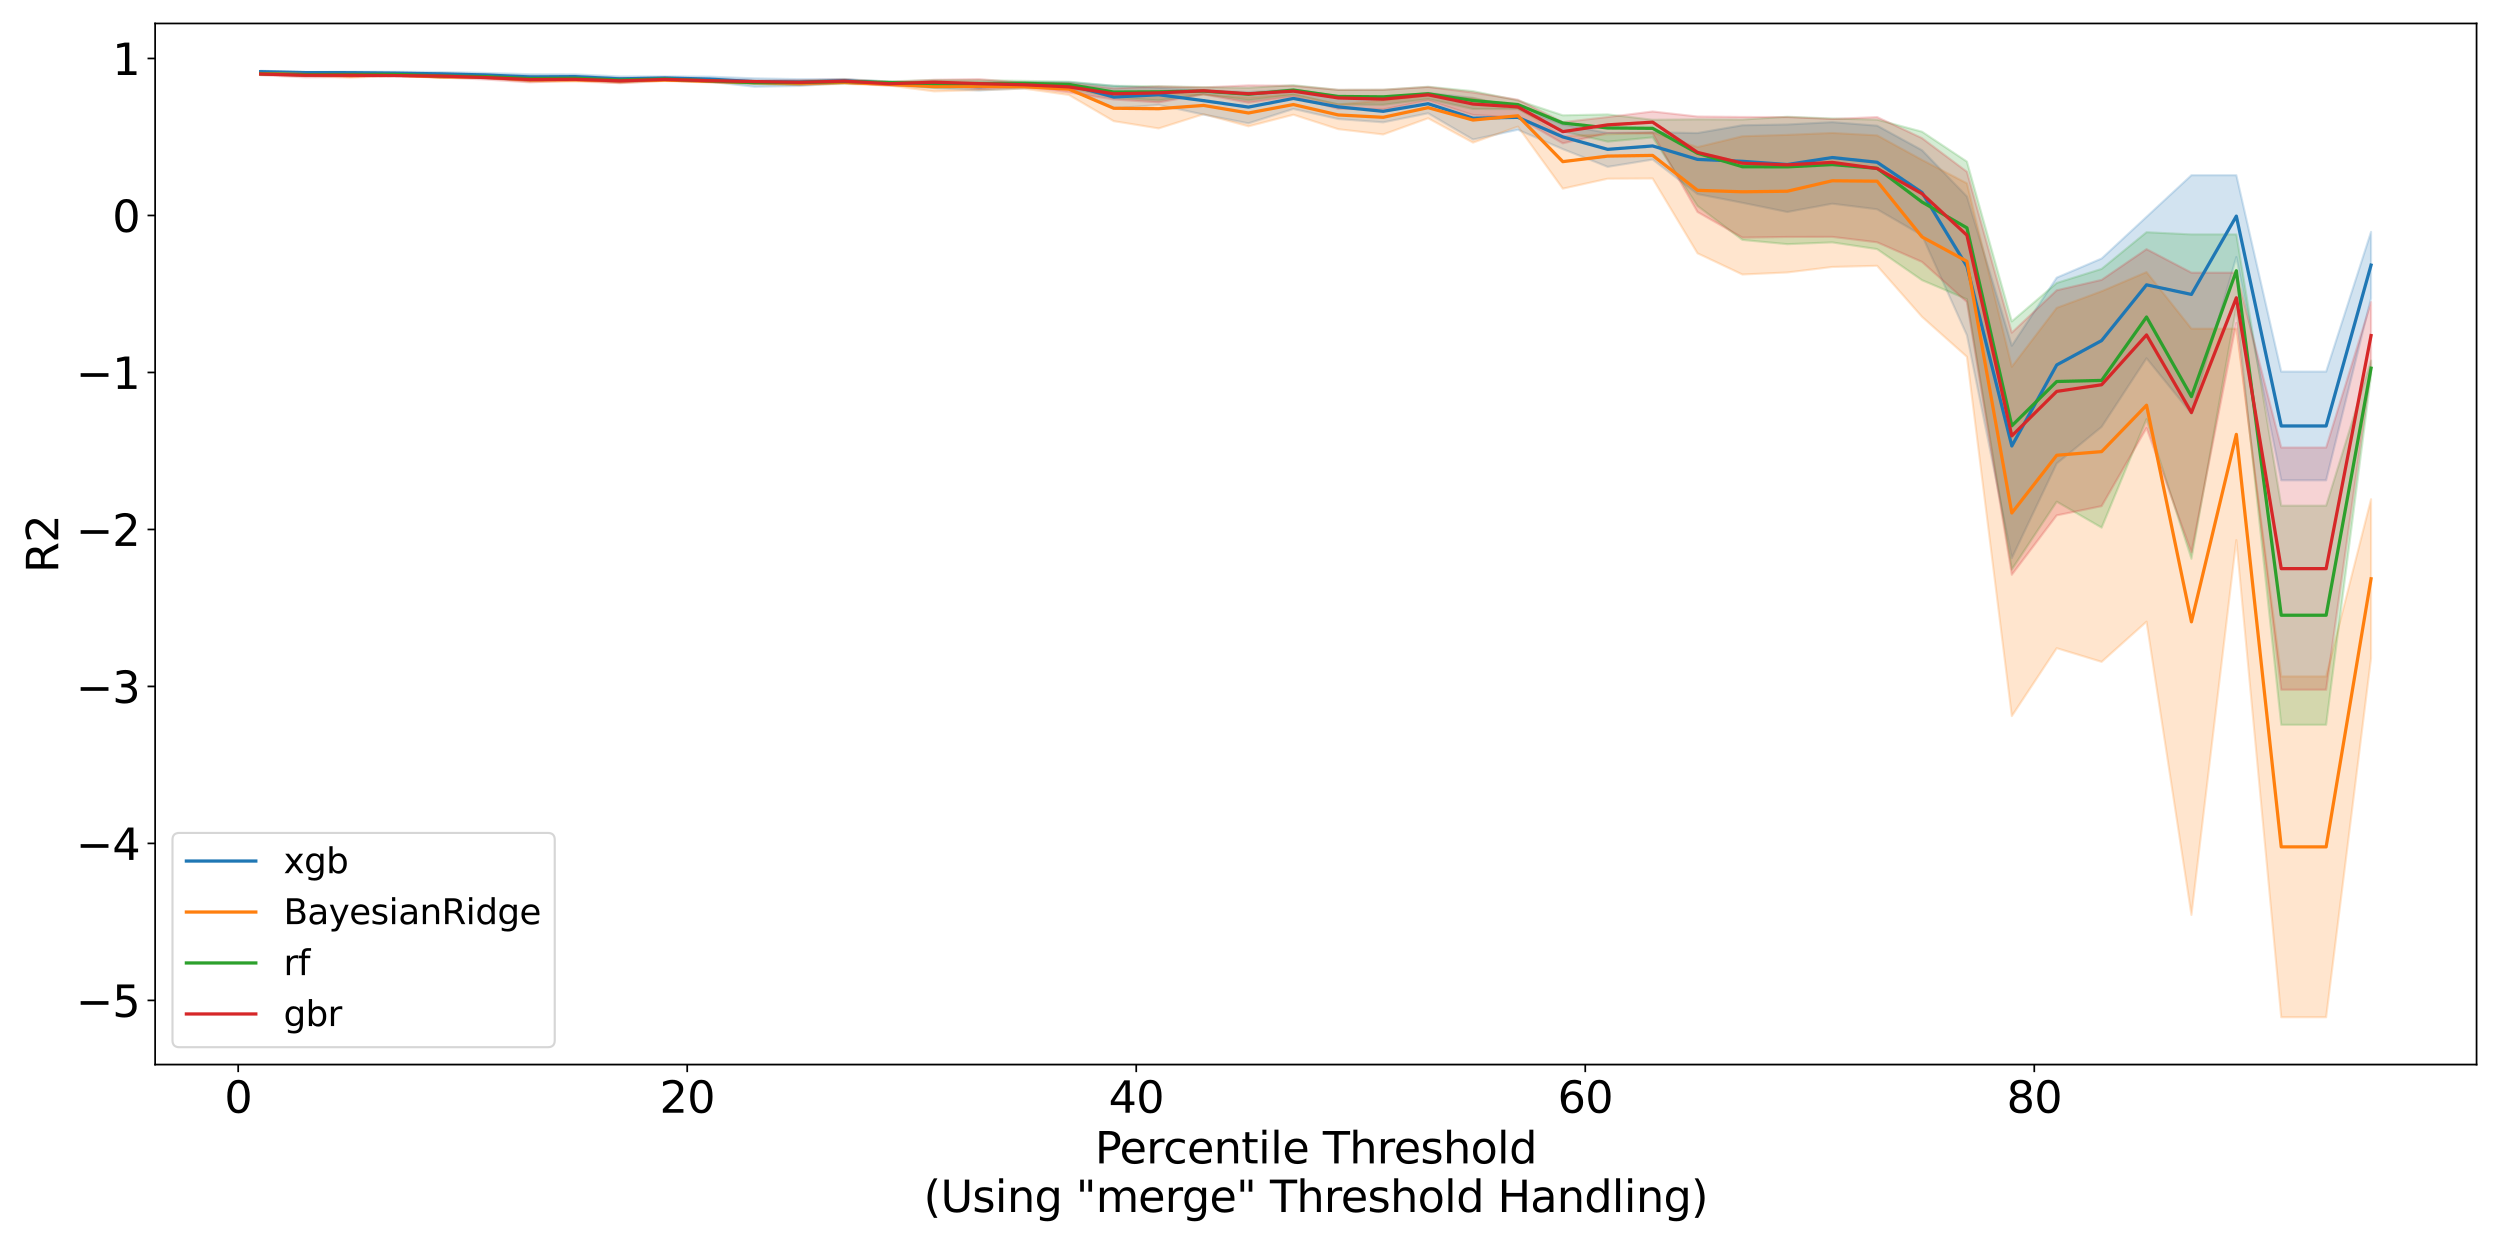 <?xml version="1.0" encoding="utf-8" standalone="no"?>
<!DOCTYPE svg PUBLIC "-//W3C//DTD SVG 1.1//EN"
  "http://www.w3.org/Graphics/SVG/1.1/DTD/svg11.dtd">
<svg xmlns:xlink="http://www.w3.org/1999/xlink" width="1152pt" height="576pt" viewBox="0 0 1152 576" xmlns="http://www.w3.org/2000/svg" version="1.1">
 <defs>
  <style type="text/css">*{stroke-linejoin: round; stroke-linecap: butt}</style>
 </defs>
 <g id="figure_1">
  <g id="patch_1">
   <path d="M 0 576 
L 1152 576 
L 1152 0 
L 0 0 
z
" style="fill: #ffffff"/>
  </g>
  <g id="axes_1">
   <g id="patch_2">
    <path d="M 71.48 490.552 
L 1141.2 490.552 
L 1141.2 10.8 
L 71.48 10.8 
z
" style="fill: #ffffff"/>
   </g>
   <g id="PolyCollection_1">
    <defs>
     <path id="mfa6b61728a" d="M 120.104 -543.393 
L 120.104 -542.45 
L 140.795 -542.27 
L 161.485 -541.97 
L 182.176 -541.655 
L 202.867 -541.076 
L 223.558 -540.317 
L 244.249 -538.749 
L 264.94 -539.537 
L 285.631 -538.584 
L 306.322 -539.397 
L 327.013 -538.326 
L 347.704 -536.034 
L 368.395 -536.398 
L 389.085 -537.693 
L 409.776 -536.894 
L 430.467 -535.425 
L 451.158 -534.3 
L 471.849 -535.259 
L 492.54 -535.749 
L 513.231 -526.106 
L 533.922 -527.637 
L 554.613 -523.2 
L 575.304 -519.186 
L 595.995 -525.797 
L 616.685 -521.142 
L 637.376 -519.619 
L 658.067 -523.803 
L 678.758 -511.705 
L 699.449 -516.213 
L 720.14 -507.3 
L 740.831 -499.113 
L 761.522 -502.478 
L 782.213 -486.57 
L 802.904 -482.556 
L 823.595 -478.323 
L 844.285 -482.146 
L 864.976 -479.558 
L 885.667 -467.563 
L 906.358 -421.503 
L 927.049 -318.805 
L 947.74 -362.424 
L 968.431 -379.309 
L 989.122 -410.913 
L 1009.813 -385.396 
L 1030.504 -457.562 
L 1051.195 -354.686 
L 1071.885 -354.686 
L 1092.576 -438.535 
L 1092.576 -469.152 
L 1092.576 -469.152 
L 1071.885 -404.761 
L 1051.195 -404.761 
L 1030.504 -495.256 
L 1009.813 -495.256 
L 989.122 -476.067 
L 968.431 -456.868 
L 947.74 -448.068 
L 927.049 -416.703 
L 906.358 -485.464 
L 885.667 -506.766 
L 864.976 -518.085 
L 844.285 -519.709 
L 823.595 -518.63 
L 802.904 -518.277 
L 782.213 -514.685 
L 761.522 -515.038 
L 740.831 -514.699 
L 720.14 -518.633 
L 699.449 -526.385 
L 678.758 -530.919 
L 658.067 -533.152 
L 637.376 -530.654 
L 616.685 -531.632 
L 595.995 -534.765 
L 575.304 -533.566 
L 554.613 -534.462 
L 533.922 -535.524 
L 513.231 -536.451 
L 492.54 -538.164 
L 471.849 -538.178 
L 451.158 -537.893 
L 430.467 -537.724 
L 409.776 -538.419 
L 389.085 -539.58 
L 368.395 -539.514 
L 347.704 -539.896 
L 327.013 -540.662 
L 306.322 -540.807 
L 285.631 -540.761 
L 264.94 -541.741 
L 244.249 -541.799 
L 223.558 -542.391 
L 202.867 -542.806 
L 182.176 -542.913 
L 161.485 -542.949 
L 140.795 -542.83 
L 120.104 -543.393 
z
" style="stroke: #1f77b4; stroke-opacity: 0.2"/>
    </defs>
    <g clip-path="url(#p211c2d6d43)">
     <use xlink:href="#mfa6b61728a" x="0" y="576" style="fill: #1f77b4; fill-opacity: 0.2; stroke: #1f77b4; stroke-opacity: 0.2"/>
    </g>
   </g>
   <g id="PolyCollection_2">
    <defs>
     <path id="m840685f98b" d="M 120.104 -542.521 
L 120.104 -541.684 
L 140.795 -541.066 
L 161.485 -540.197 
L 182.176 -541.013 
L 202.867 -540.193 
L 223.558 -540.076 
L 244.249 -538.297 
L 264.94 -538.441 
L 285.631 -537.774 
L 306.322 -538.652 
L 327.013 -538.002 
L 347.704 -537.364 
L 368.395 -536.797 
L 389.085 -537.353 
L 409.776 -536.572 
L 430.467 -533.885 
L 451.158 -534.48 
L 471.849 -535.163 
L 492.54 -532.242 
L 513.231 -520.16 
L 533.922 -516.82 
L 554.613 -523.369 
L 575.304 -517.79 
L 595.995 -523.129 
L 616.685 -516.475 
L 637.376 -514.033 
L 658.067 -521.494 
L 678.758 -510.275 
L 699.449 -517.657 
L 720.14 -489.069 
L 740.831 -493.65 
L 761.522 -493.747 
L 782.213 -459.276 
L 802.904 -449.508 
L 823.595 -450.45 
L 844.285 -452.983 
L 864.976 -453.517 
L 885.667 -429.998 
L 906.358 -411.586 
L 927.049 -246.034 
L 947.74 -277.313 
L 968.431 -271.018 
L 989.122 -289.531 
L 1009.813 -154.398 
L 1030.504 -327.11 
L 1051.195 -107.255 
L 1071.885 -107.255 
L 1092.576 -272.655 
L 1092.576 -345.951 
L 1092.576 -345.951 
L 1071.885 -264.277 
L 1051.195 -264.277 
L 1030.504 -424.543 
L 1009.813 -424.543 
L 989.122 -450.597 
L 968.431 -441.784 
L 947.74 -434.116 
L 927.049 -406.988 
L 906.358 -491.513 
L 885.667 -502.299 
L 864.976 -513.611 
L 844.285 -514.719 
L 823.595 -513.84 
L 802.904 -513.201 
L 782.213 -508.199 
L 761.522 -514.964 
L 740.831 -514.106 
L 720.14 -513.29 
L 699.449 -526.275 
L 678.758 -530.747 
L 658.067 -531.939 
L 637.376 -529.723 
L 616.685 -527.853 
L 595.995 -532.639 
L 575.304 -531.063 
L 554.613 -532.491 
L 533.922 -533.43 
L 513.231 -533.073 
L 492.54 -536.781 
L 471.849 -537.008 
L 451.158 -537.883 
L 430.467 -538.13 
L 409.776 -537.696 
L 389.085 -538.666 
L 368.395 -538.42 
L 347.704 -538.412 
L 327.013 -539.087 
L 306.322 -539.697 
L 285.631 -539.811 
L 264.94 -540.024 
L 244.249 -540.003 
L 223.558 -540.951 
L 202.867 -540.995 
L 182.176 -541.824 
L 161.485 -541.75 
L 140.795 -542.138 
L 120.104 -542.521 
z
" style="stroke: #ff7f0e; stroke-opacity: 0.2"/>
    </defs>
    <g clip-path="url(#p211c2d6d43)">
     <use xlink:href="#m840685f98b" x="0" y="576" style="fill: #ff7f0e; fill-opacity: 0.2; stroke: #ff7f0e; stroke-opacity: 0.2"/>
    </g>
   </g>
   <g id="PolyCollection_3">
    <defs>
     <path id="mb1212e0edc" d="M 120.104 -542.352 
L 120.104 -541.698 
L 140.795 -541.033 
L 161.485 -541.101 
L 182.176 -541.449 
L 202.867 -540.341 
L 223.558 -540.026 
L 244.249 -538.972 
L 264.94 -539.476 
L 285.631 -538.061 
L 306.322 -539.134 
L 327.013 -538.243 
L 347.704 -537.31 
L 368.395 -537.02 
L 389.085 -537.568 
L 409.776 -537.493 
L 430.467 -535.6 
L 451.158 -535.921 
L 471.849 -536.358 
L 492.54 -535.573 
L 513.231 -531.031 
L 533.922 -529.727 
L 554.613 -532.617 
L 575.304 -529.785 
L 595.995 -532.317 
L 616.685 -527.869 
L 637.376 -527.717 
L 658.067 -530.37 
L 678.758 -525.786 
L 699.449 -525.712 
L 720.14 -515.453 
L 740.831 -510.73 
L 761.522 -512.7 
L 782.213 -481.106 
L 802.904 -465.447 
L 823.595 -463.487 
L 844.285 -464.309 
L 864.976 -461.201 
L 885.667 -446.897 
L 906.358 -438.097 
L 927.049 -313.58 
L 947.74 -344.835 
L 968.431 -332.862 
L 989.122 -382.853 
L 1009.813 -318.531 
L 1030.504 -434.463 
L 1051.195 -242.017 
L 1071.885 -242.017 
L 1092.576 -402.836 
L 1092.576 -409.86 
L 1092.576 -409.86 
L 1071.885 -342.993 
L 1051.195 -342.993 
L 1030.504 -467.983 
L 1009.813 -467.983 
L 989.122 -468.993 
L 968.431 -452.102 
L 947.74 -445.605 
L 927.049 -427.9 
L 906.358 -501.534 
L 885.667 -515.308 
L 864.976 -520.859 
L 844.285 -521.388 
L 823.595 -522.196 
L 802.904 -520.917 
L 782.213 -520.999 
L 761.522 -520.81 
L 740.831 -523.283 
L 720.14 -522.862 
L 699.449 -529.728 
L 678.758 -534.019 
L 658.067 -536.036 
L 637.376 -534.655 
L 616.685 -534.581 
L 595.995 -536.75 
L 575.304 -535.554 
L 554.613 -535.835 
L 533.922 -536.259 
L 513.231 -536.463 
L 492.54 -538.358 
L 471.849 -538.729 
L 451.158 -539.031 
L 430.467 -539.129 
L 409.776 -538.474 
L 389.085 -539.311 
L 368.395 -538.734 
L 347.704 -538.735 
L 327.013 -539.372 
L 306.322 -540.005 
L 285.631 -539.999 
L 264.94 -540.364 
L 244.249 -540.626 
L 223.558 -541.251 
L 202.867 -541.743 
L 182.176 -541.98 
L 161.485 -542.082 
L 140.795 -542.205 
L 120.104 -542.352 
z
" style="stroke: #2ca02c; stroke-opacity: 0.2"/>
    </defs>
    <g clip-path="url(#p211c2d6d43)">
     <use xlink:href="#mb1212e0edc" x="0" y="576" style="fill: #2ca02c; fill-opacity: 0.2; stroke: #2ca02c; stroke-opacity: 0.2"/>
    </g>
   </g>
   <g id="PolyCollection_4">
    <defs>
     <path id="m29fc75f983" d="M 120.104 -542.409 
L 120.104 -541.349 
L 140.795 -540.367 
L 161.485 -540.548 
L 182.176 -541.015 
L 202.867 -540.298 
L 223.558 -539.378 
L 244.249 -538.05 
L 264.94 -538.891 
L 285.631 -537.664 
L 306.322 -538.85 
L 327.013 -538.168 
L 347.704 -537.929 
L 368.395 -536.971 
L 389.085 -537.868 
L 409.776 -536.54 
L 430.467 -536.95 
L 451.158 -535.109 
L 471.849 -536.109 
L 492.54 -533.445 
L 513.231 -530.157 
L 533.922 -528.814 
L 554.613 -532.493 
L 575.304 -528.673 
L 595.995 -531.522 
L 616.685 -525.836 
L 637.376 -525.589 
L 658.067 -529.683 
L 678.758 -523.011 
L 699.449 -521.862 
L 720.14 -509.954 
L 740.831 -514.682 
L 761.522 -514.484 
L 782.213 -478.31 
L 802.904 -466.513 
L 823.595 -466.809 
L 844.285 -466.854 
L 864.976 -464.34 
L 885.667 -455.317 
L 906.358 -436.799 
L 927.049 -311.153 
L 947.74 -338.525 
L 968.431 -342.777 
L 989.122 -378.744 
L 1009.813 -321.477 
L 1030.504 -427.19 
L 1051.195 -258.179 
L 1071.885 -258.179 
L 1092.576 -405.978 
L 1092.576 -436.766 
L 1092.576 -436.766 
L 1071.885 -369.779 
L 1051.195 -369.779 
L 1030.504 -450.347 
L 1009.813 -450.347 
L 989.122 -461.18 
L 968.431 -447.034 
L 947.74 -442.238 
L 927.049 -422.726 
L 906.358 -496.846 
L 885.667 -512.333 
L 864.976 -522.055 
L 844.285 -521.161 
L 823.595 -522.043 
L 802.904 -522.107 
L 782.213 -522.302 
L 761.522 -524.628 
L 740.831 -522.056 
L 720.14 -519.718 
L 699.449 -530.058 
L 678.758 -533.339 
L 658.067 -535.922 
L 637.376 -534.636 
L 616.685 -534.589 
L 595.995 -536.464 
L 575.304 -536.661 
L 554.613 -535.719 
L 533.922 -536.145 
L 513.231 -535.301 
L 492.54 -537.657 
L 471.849 -537.803 
L 451.158 -539.57 
L 430.467 -539.226 
L 409.776 -538.204 
L 389.085 -539.475 
L 368.395 -538.996 
L 347.704 -538.825 
L 327.013 -539.441 
L 306.322 -539.967 
L 285.631 -539.9 
L 264.94 -539.973 
L 244.249 -540.666 
L 223.558 -541.216 
L 202.867 -541.577 
L 182.176 -541.322 
L 161.485 -542.013 
L 140.795 -542.062 
L 120.104 -542.409 
z
" style="stroke: #d62728; stroke-opacity: 0.2"/>
    </defs>
    <g clip-path="url(#p211c2d6d43)">
     <use xlink:href="#m29fc75f983" x="0" y="576" style="fill: #d62728; fill-opacity: 0.2; stroke: #d62728; stroke-opacity: 0.2"/>
    </g>
   </g>
   <g id="matplotlib.axis_1">
    <g id="xtick_1">
     <g id="line2d_1">
      <defs>
       <path id="me787bfdab4" d="M 0 0 
L 0 3.5 
" style="stroke: #000000; stroke-width: 0.8"/>
      </defs>
      <g>
       <use xlink:href="#me787bfdab4" x="109.758" y="490.552" style="stroke: #000000; stroke-width: 0.8"/>
      </g>
     </g>
     <g id="text_1">
      <!-- 0 -->
      <g transform="translate(103.396 512.749) scale(0.2 -0.2)">
       <defs>
        <path id="DejaVuSans-30" d="M 2034 4250 
Q 1547 4250 1301 3770 
Q 1056 3291 1056 2328 
Q 1056 1369 1301 889 
Q 1547 409 2034 409 
Q 2525 409 2770 889 
Q 3016 1369 3016 2328 
Q 3016 3291 2770 3770 
Q 2525 4250 2034 4250 
z
M 2034 4750 
Q 2819 4750 3233 4129 
Q 3647 3509 3647 2328 
Q 3647 1150 3233 529 
Q 2819 -91 2034 -91 
Q 1250 -91 836 529 
Q 422 1150 422 2328 
Q 422 3509 836 4129 
Q 1250 4750 2034 4750 
z
" transform="scale(0.016)"/>
       </defs>
       <use xlink:href="#DejaVuSans-30"/>
      </g>
     </g>
    </g>
    <g id="xtick_2">
     <g id="line2d_2">
      <g>
       <use xlink:href="#me787bfdab4" x="316.667" y="490.552" style="stroke: #000000; stroke-width: 0.8"/>
      </g>
     </g>
     <g id="text_2">
      <!-- 20 -->
      <g transform="translate(303.942 512.749) scale(0.2 -0.2)">
       <defs>
        <path id="DejaVuSans-32" d="M 1228 531 
L 3431 531 
L 3431 0 
L 469 0 
L 469 531 
Q 828 903 1448 1529 
Q 2069 2156 2228 2338 
Q 2531 2678 2651 2914 
Q 2772 3150 2772 3378 
Q 2772 3750 2511 3984 
Q 2250 4219 1831 4219 
Q 1534 4219 1204 4116 
Q 875 4013 500 3803 
L 500 4441 
Q 881 4594 1212 4672 
Q 1544 4750 1819 4750 
Q 2544 4750 2975 4387 
Q 3406 4025 3406 3419 
Q 3406 3131 3298 2873 
Q 3191 2616 2906 2266 
Q 2828 2175 2409 1742 
Q 1991 1309 1228 531 
z
" transform="scale(0.016)"/>
       </defs>
       <use xlink:href="#DejaVuSans-32"/>
       <use xlink:href="#DejaVuSans-30" x="63.623"/>
      </g>
     </g>
    </g>
    <g id="xtick_3">
     <g id="line2d_3">
      <g>
       <use xlink:href="#me787bfdab4" x="523.576" y="490.552" style="stroke: #000000; stroke-width: 0.8"/>
      </g>
     </g>
     <g id="text_3">
      <!-- 40 -->
      <g transform="translate(510.851 512.749) scale(0.2 -0.2)">
       <defs>
        <path id="DejaVuSans-34" d="M 2419 4116 
L 825 1625 
L 2419 1625 
L 2419 4116 
z
M 2253 4666 
L 3047 4666 
L 3047 1625 
L 3713 1625 
L 3713 1100 
L 3047 1100 
L 3047 0 
L 2419 0 
L 2419 1100 
L 313 1100 
L 313 1709 
L 2253 4666 
z
" transform="scale(0.016)"/>
       </defs>
       <use xlink:href="#DejaVuSans-34"/>
       <use xlink:href="#DejaVuSans-30" x="63.623"/>
      </g>
     </g>
    </g>
    <g id="xtick_4">
     <g id="line2d_4">
      <g>
       <use xlink:href="#me787bfdab4" x="730.485" y="490.552" style="stroke: #000000; stroke-width: 0.8"/>
      </g>
     </g>
     <g id="text_4">
      <!-- 60 -->
      <g transform="translate(717.76 512.749) scale(0.2 -0.2)">
       <defs>
        <path id="DejaVuSans-36" d="M 2113 2584 
Q 1688 2584 1439 2293 
Q 1191 2003 1191 1497 
Q 1191 994 1439 701 
Q 1688 409 2113 409 
Q 2538 409 2786 701 
Q 3034 994 3034 1497 
Q 3034 2003 2786 2293 
Q 2538 2584 2113 2584 
z
M 3366 4563 
L 3366 3988 
Q 3128 4100 2886 4159 
Q 2644 4219 2406 4219 
Q 1781 4219 1451 3797 
Q 1122 3375 1075 2522 
Q 1259 2794 1537 2939 
Q 1816 3084 2150 3084 
Q 2853 3084 3261 2657 
Q 3669 2231 3669 1497 
Q 3669 778 3244 343 
Q 2819 -91 2113 -91 
Q 1303 -91 875 529 
Q 447 1150 447 2328 
Q 447 3434 972 4092 
Q 1497 4750 2381 4750 
Q 2619 4750 2861 4703 
Q 3103 4656 3366 4563 
z
" transform="scale(0.016)"/>
       </defs>
       <use xlink:href="#DejaVuSans-36"/>
       <use xlink:href="#DejaVuSans-30" x="63.623"/>
      </g>
     </g>
    </g>
    <g id="xtick_5">
     <g id="line2d_5">
      <g>
       <use xlink:href="#me787bfdab4" x="937.395" y="490.552" style="stroke: #000000; stroke-width: 0.8"/>
      </g>
     </g>
     <g id="text_5">
      <!-- 80 -->
      <g transform="translate(924.67 512.749) scale(0.2 -0.2)">
       <defs>
        <path id="DejaVuSans-38" d="M 2034 2216 
Q 1584 2216 1326 1975 
Q 1069 1734 1069 1313 
Q 1069 891 1326 650 
Q 1584 409 2034 409 
Q 2484 409 2743 651 
Q 3003 894 3003 1313 
Q 3003 1734 2745 1975 
Q 2488 2216 2034 2216 
z
M 1403 2484 
Q 997 2584 770 2862 
Q 544 3141 544 3541 
Q 544 4100 942 4425 
Q 1341 4750 2034 4750 
Q 2731 4750 3128 4425 
Q 3525 4100 3525 3541 
Q 3525 3141 3298 2862 
Q 3072 2584 2669 2484 
Q 3125 2378 3379 2068 
Q 3634 1759 3634 1313 
Q 3634 634 3220 271 
Q 2806 -91 2034 -91 
Q 1263 -91 848 271 
Q 434 634 434 1313 
Q 434 1759 690 2068 
Q 947 2378 1403 2484 
z
M 1172 3481 
Q 1172 3119 1398 2916 
Q 1625 2713 2034 2713 
Q 2441 2713 2670 2916 
Q 2900 3119 2900 3481 
Q 2900 3844 2670 4047 
Q 2441 4250 2034 4250 
Q 1625 4250 1398 4047 
Q 1172 3844 1172 3481 
z
" transform="scale(0.016)"/>
       </defs>
       <use xlink:href="#DejaVuSans-38"/>
       <use xlink:href="#DejaVuSans-30" x="63.623"/>
      </g>
     </g>
    </g>
    <g id="text_6">
     <!-- Percentile Threshold -->
     <g transform="translate(504.56 536.105) scale(0.2 -0.2)">
      <defs>
       <path id="DejaVuSans-50" d="M 1259 4147 
L 1259 2394 
L 2053 2394 
Q 2494 2394 2734 2622 
Q 2975 2850 2975 3272 
Q 2975 3691 2734 3919 
Q 2494 4147 2053 4147 
L 1259 4147 
z
M 628 4666 
L 2053 4666 
Q 2838 4666 3239 4311 
Q 3641 3956 3641 3272 
Q 3641 2581 3239 2228 
Q 2838 1875 2053 1875 
L 1259 1875 
L 1259 0 
L 628 0 
L 628 4666 
z
" transform="scale(0.016)"/>
       <path id="DejaVuSans-65" d="M 3597 1894 
L 3597 1613 
L 953 1613 
Q 991 1019 1311 708 
Q 1631 397 2203 397 
Q 2534 397 2845 478 
Q 3156 559 3463 722 
L 3463 178 
Q 3153 47 2828 -22 
Q 2503 -91 2169 -91 
Q 1331 -91 842 396 
Q 353 884 353 1716 
Q 353 2575 817 3079 
Q 1281 3584 2069 3584 
Q 2775 3584 3186 3129 
Q 3597 2675 3597 1894 
z
M 3022 2063 
Q 3016 2534 2758 2815 
Q 2500 3097 2075 3097 
Q 1594 3097 1305 2825 
Q 1016 2553 972 2059 
L 3022 2063 
z
" transform="scale(0.016)"/>
       <path id="DejaVuSans-72" d="M 2631 2963 
Q 2534 3019 2420 3045 
Q 2306 3072 2169 3072 
Q 1681 3072 1420 2755 
Q 1159 2438 1159 1844 
L 1159 0 
L 581 0 
L 581 3500 
L 1159 3500 
L 1159 2956 
Q 1341 3275 1631 3429 
Q 1922 3584 2338 3584 
Q 2397 3584 2469 3576 
Q 2541 3569 2628 3553 
L 2631 2963 
z
" transform="scale(0.016)"/>
       <path id="DejaVuSans-63" d="M 3122 3366 
L 3122 2828 
Q 2878 2963 2633 3030 
Q 2388 3097 2138 3097 
Q 1578 3097 1268 2742 
Q 959 2388 959 1747 
Q 959 1106 1268 751 
Q 1578 397 2138 397 
Q 2388 397 2633 464 
Q 2878 531 3122 666 
L 3122 134 
Q 2881 22 2623 -34 
Q 2366 -91 2075 -91 
Q 1284 -91 818 406 
Q 353 903 353 1747 
Q 353 2603 823 3093 
Q 1294 3584 2113 3584 
Q 2378 3584 2631 3529 
Q 2884 3475 3122 3366 
z
" transform="scale(0.016)"/>
       <path id="DejaVuSans-6e" d="M 3513 2113 
L 3513 0 
L 2938 0 
L 2938 2094 
Q 2938 2591 2744 2837 
Q 2550 3084 2163 3084 
Q 1697 3084 1428 2787 
Q 1159 2491 1159 1978 
L 1159 0 
L 581 0 
L 581 3500 
L 1159 3500 
L 1159 2956 
Q 1366 3272 1645 3428 
Q 1925 3584 2291 3584 
Q 2894 3584 3203 3211 
Q 3513 2838 3513 2113 
z
" transform="scale(0.016)"/>
       <path id="DejaVuSans-74" d="M 1172 4494 
L 1172 3500 
L 2356 3500 
L 2356 3053 
L 1172 3053 
L 1172 1153 
Q 1172 725 1289 603 
Q 1406 481 1766 481 
L 2356 481 
L 2356 0 
L 1766 0 
Q 1100 0 847 248 
Q 594 497 594 1153 
L 594 3053 
L 172 3053 
L 172 3500 
L 594 3500 
L 594 4494 
L 1172 4494 
z
" transform="scale(0.016)"/>
       <path id="DejaVuSans-69" d="M 603 3500 
L 1178 3500 
L 1178 0 
L 603 0 
L 603 3500 
z
M 603 4863 
L 1178 4863 
L 1178 4134 
L 603 4134 
L 603 4863 
z
" transform="scale(0.016)"/>
       <path id="DejaVuSans-6c" d="M 603 4863 
L 1178 4863 
L 1178 0 
L 603 0 
L 603 4863 
z
" transform="scale(0.016)"/>
       <path id="DejaVuSans-20" transform="scale(0.016)"/>
       <path id="DejaVuSans-54" d="M -19 4666 
L 3928 4666 
L 3928 4134 
L 2272 4134 
L 2272 0 
L 1638 0 
L 1638 4134 
L -19 4134 
L -19 4666 
z
" transform="scale(0.016)"/>
       <path id="DejaVuSans-68" d="M 3513 2113 
L 3513 0 
L 2938 0 
L 2938 2094 
Q 2938 2591 2744 2837 
Q 2550 3084 2163 3084 
Q 1697 3084 1428 2787 
Q 1159 2491 1159 1978 
L 1159 0 
L 581 0 
L 581 4863 
L 1159 4863 
L 1159 2956 
Q 1366 3272 1645 3428 
Q 1925 3584 2291 3584 
Q 2894 3584 3203 3211 
Q 3513 2838 3513 2113 
z
" transform="scale(0.016)"/>
       <path id="DejaVuSans-73" d="M 2834 3397 
L 2834 2853 
Q 2591 2978 2328 3040 
Q 2066 3103 1784 3103 
Q 1356 3103 1142 2972 
Q 928 2841 928 2578 
Q 928 2378 1081 2264 
Q 1234 2150 1697 2047 
L 1894 2003 
Q 2506 1872 2764 1633 
Q 3022 1394 3022 966 
Q 3022 478 2636 193 
Q 2250 -91 1575 -91 
Q 1294 -91 989 -36 
Q 684 19 347 128 
L 347 722 
Q 666 556 975 473 
Q 1284 391 1588 391 
Q 1994 391 2212 530 
Q 2431 669 2431 922 
Q 2431 1156 2273 1281 
Q 2116 1406 1581 1522 
L 1381 1569 
Q 847 1681 609 1914 
Q 372 2147 372 2553 
Q 372 3047 722 3315 
Q 1072 3584 1716 3584 
Q 2034 3584 2315 3537 
Q 2597 3491 2834 3397 
z
" transform="scale(0.016)"/>
       <path id="DejaVuSans-6f" d="M 1959 3097 
Q 1497 3097 1228 2736 
Q 959 2375 959 1747 
Q 959 1119 1226 758 
Q 1494 397 1959 397 
Q 2419 397 2687 759 
Q 2956 1122 2956 1747 
Q 2956 2369 2687 2733 
Q 2419 3097 1959 3097 
z
M 1959 3584 
Q 2709 3584 3137 3096 
Q 3566 2609 3566 1747 
Q 3566 888 3137 398 
Q 2709 -91 1959 -91 
Q 1206 -91 779 398 
Q 353 888 353 1747 
Q 353 2609 779 3096 
Q 1206 3584 1959 3584 
z
" transform="scale(0.016)"/>
       <path id="DejaVuSans-64" d="M 2906 2969 
L 2906 4863 
L 3481 4863 
L 3481 0 
L 2906 0 
L 2906 525 
Q 2725 213 2448 61 
Q 2172 -91 1784 -91 
Q 1150 -91 751 415 
Q 353 922 353 1747 
Q 353 2572 751 3078 
Q 1150 3584 1784 3584 
Q 2172 3584 2448 3432 
Q 2725 3281 2906 2969 
z
M 947 1747 
Q 947 1113 1208 752 
Q 1469 391 1925 391 
Q 2381 391 2643 752 
Q 2906 1113 2906 1747 
Q 2906 2381 2643 2742 
Q 2381 3103 1925 3103 
Q 1469 3103 1208 2742 
Q 947 2381 947 1747 
z
" transform="scale(0.016)"/>
      </defs>
      <use xlink:href="#DejaVuSans-50"/>
      <use xlink:href="#DejaVuSans-65" x="56.678"/>
      <use xlink:href="#DejaVuSans-72" x="118.201"/>
      <use xlink:href="#DejaVuSans-63" x="157.064"/>
      <use xlink:href="#DejaVuSans-65" x="212.045"/>
      <use xlink:href="#DejaVuSans-6e" x="273.568"/>
      <use xlink:href="#DejaVuSans-74" x="336.947"/>
      <use xlink:href="#DejaVuSans-69" x="376.156"/>
      <use xlink:href="#DejaVuSans-6c" x="403.939"/>
      <use xlink:href="#DejaVuSans-65" x="431.723"/>
      <use xlink:href="#DejaVuSans-20" x="493.246"/>
      <use xlink:href="#DejaVuSans-54" x="525.033"/>
      <use xlink:href="#DejaVuSans-68" x="586.117"/>
      <use xlink:href="#DejaVuSans-72" x="649.496"/>
      <use xlink:href="#DejaVuSans-65" x="688.359"/>
      <use xlink:href="#DejaVuSans-73" x="749.883"/>
      <use xlink:href="#DejaVuSans-68" x="801.982"/>
      <use xlink:href="#DejaVuSans-6f" x="865.361"/>
      <use xlink:href="#DejaVuSans-6c" x="926.543"/>
      <use xlink:href="#DejaVuSans-64" x="954.326"/>
     </g>
     <!-- (Using "merge" Threshold Handling) -->
     <g transform="translate(425.626 558.501) scale(0.2 -0.2)">
      <defs>
       <path id="DejaVuSans-28" d="M 1984 4856 
Q 1566 4138 1362 3434 
Q 1159 2731 1159 2009 
Q 1159 1288 1364 580 
Q 1569 -128 1984 -844 
L 1484 -844 
Q 1016 -109 783 600 
Q 550 1309 550 2009 
Q 550 2706 781 3412 
Q 1013 4119 1484 4856 
L 1984 4856 
z
" transform="scale(0.016)"/>
       <path id="DejaVuSans-55" d="M 556 4666 
L 1191 4666 
L 1191 1831 
Q 1191 1081 1462 751 
Q 1734 422 2344 422 
Q 2950 422 3222 751 
Q 3494 1081 3494 1831 
L 3494 4666 
L 4128 4666 
L 4128 1753 
Q 4128 841 3676 375 
Q 3225 -91 2344 -91 
Q 1459 -91 1007 375 
Q 556 841 556 1753 
L 556 4666 
z
" transform="scale(0.016)"/>
       <path id="DejaVuSans-67" d="M 2906 1791 
Q 2906 2416 2648 2759 
Q 2391 3103 1925 3103 
Q 1463 3103 1205 2759 
Q 947 2416 947 1791 
Q 947 1169 1205 825 
Q 1463 481 1925 481 
Q 2391 481 2648 825 
Q 2906 1169 2906 1791 
z
M 3481 434 
Q 3481 -459 3084 -895 
Q 2688 -1331 1869 -1331 
Q 1566 -1331 1297 -1286 
Q 1028 -1241 775 -1147 
L 775 -588 
Q 1028 -725 1275 -790 
Q 1522 -856 1778 -856 
Q 2344 -856 2625 -561 
Q 2906 -266 2906 331 
L 2906 616 
Q 2728 306 2450 153 
Q 2172 0 1784 0 
Q 1141 0 747 490 
Q 353 981 353 1791 
Q 353 2603 747 3093 
Q 1141 3584 1784 3584 
Q 2172 3584 2450 3431 
Q 2728 3278 2906 2969 
L 2906 3500 
L 3481 3500 
L 3481 434 
z
" transform="scale(0.016)"/>
       <path id="DejaVuSans-22" d="M 1147 4666 
L 1147 2931 
L 616 2931 
L 616 4666 
L 1147 4666 
z
M 2328 4666 
L 2328 2931 
L 1797 2931 
L 1797 4666 
L 2328 4666 
z
" transform="scale(0.016)"/>
       <path id="DejaVuSans-6d" d="M 3328 2828 
Q 3544 3216 3844 3400 
Q 4144 3584 4550 3584 
Q 5097 3584 5394 3201 
Q 5691 2819 5691 2113 
L 5691 0 
L 5113 0 
L 5113 2094 
Q 5113 2597 4934 2840 
Q 4756 3084 4391 3084 
Q 3944 3084 3684 2787 
Q 3425 2491 3425 1978 
L 3425 0 
L 2847 0 
L 2847 2094 
Q 2847 2600 2669 2842 
Q 2491 3084 2119 3084 
Q 1678 3084 1418 2786 
Q 1159 2488 1159 1978 
L 1159 0 
L 581 0 
L 581 3500 
L 1159 3500 
L 1159 2956 
Q 1356 3278 1631 3431 
Q 1906 3584 2284 3584 
Q 2666 3584 2933 3390 
Q 3200 3197 3328 2828 
z
" transform="scale(0.016)"/>
       <path id="DejaVuSans-48" d="M 628 4666 
L 1259 4666 
L 1259 2753 
L 3553 2753 
L 3553 4666 
L 4184 4666 
L 4184 0 
L 3553 0 
L 3553 2222 
L 1259 2222 
L 1259 0 
L 628 0 
L 628 4666 
z
" transform="scale(0.016)"/>
       <path id="DejaVuSans-61" d="M 2194 1759 
Q 1497 1759 1228 1600 
Q 959 1441 959 1056 
Q 959 750 1161 570 
Q 1363 391 1709 391 
Q 2188 391 2477 730 
Q 2766 1069 2766 1631 
L 2766 1759 
L 2194 1759 
z
M 3341 1997 
L 3341 0 
L 2766 0 
L 2766 531 
Q 2569 213 2275 61 
Q 1981 -91 1556 -91 
Q 1019 -91 701 211 
Q 384 513 384 1019 
Q 384 1609 779 1909 
Q 1175 2209 1959 2209 
L 2766 2209 
L 2766 2266 
Q 2766 2663 2505 2880 
Q 2244 3097 1772 3097 
Q 1472 3097 1187 3025 
Q 903 2953 641 2809 
L 641 3341 
Q 956 3463 1253 3523 
Q 1550 3584 1831 3584 
Q 2591 3584 2966 3190 
Q 3341 2797 3341 1997 
z
" transform="scale(0.016)"/>
       <path id="DejaVuSans-29" d="M 513 4856 
L 1013 4856 
Q 1481 4119 1714 3412 
Q 1947 2706 1947 2009 
Q 1947 1309 1714 600 
Q 1481 -109 1013 -844 
L 513 -844 
Q 928 -128 1133 580 
Q 1338 1288 1338 2009 
Q 1338 2731 1133 3434 
Q 928 4138 513 4856 
z
" transform="scale(0.016)"/>
      </defs>
      <use xlink:href="#DejaVuSans-28"/>
      <use xlink:href="#DejaVuSans-55" x="39.014"/>
      <use xlink:href="#DejaVuSans-73" x="112.207"/>
      <use xlink:href="#DejaVuSans-69" x="164.307"/>
      <use xlink:href="#DejaVuSans-6e" x="192.09"/>
      <use xlink:href="#DejaVuSans-67" x="255.469"/>
      <use xlink:href="#DejaVuSans-20" x="318.945"/>
      <use xlink:href="#DejaVuSans-22" x="350.732"/>
      <use xlink:href="#DejaVuSans-6d" x="396.729"/>
      <use xlink:href="#DejaVuSans-65" x="494.141"/>
      <use xlink:href="#DejaVuSans-72" x="555.664"/>
      <use xlink:href="#DejaVuSans-67" x="595.027"/>
      <use xlink:href="#DejaVuSans-65" x="658.504"/>
      <use xlink:href="#DejaVuSans-22" x="720.027"/>
      <use xlink:href="#DejaVuSans-20" x="766.023"/>
      <use xlink:href="#DejaVuSans-54" x="797.811"/>
      <use xlink:href="#DejaVuSans-68" x="858.895"/>
      <use xlink:href="#DejaVuSans-72" x="922.273"/>
      <use xlink:href="#DejaVuSans-65" x="961.137"/>
      <use xlink:href="#DejaVuSans-73" x="1022.66"/>
      <use xlink:href="#DejaVuSans-68" x="1074.76"/>
      <use xlink:href="#DejaVuSans-6f" x="1138.139"/>
      <use xlink:href="#DejaVuSans-6c" x="1199.32"/>
      <use xlink:href="#DejaVuSans-64" x="1227.104"/>
      <use xlink:href="#DejaVuSans-20" x="1290.58"/>
      <use xlink:href="#DejaVuSans-48" x="1322.367"/>
      <use xlink:href="#DejaVuSans-61" x="1397.562"/>
      <use xlink:href="#DejaVuSans-6e" x="1458.842"/>
      <use xlink:href="#DejaVuSans-64" x="1522.221"/>
      <use xlink:href="#DejaVuSans-6c" x="1585.697"/>
      <use xlink:href="#DejaVuSans-69" x="1613.48"/>
      <use xlink:href="#DejaVuSans-6e" x="1641.264"/>
      <use xlink:href="#DejaVuSans-67" x="1704.643"/>
      <use xlink:href="#DejaVuSans-29" x="1768.119"/>
     </g>
    </g>
   </g>
   <g id="matplotlib.axis_2">
    <g id="ytick_1">
     <g id="line2d_6">
      <defs>
       <path id="m51060c677f" d="M 0 0 
L -3.5 0 
" style="stroke: #000000; stroke-width: 0.8"/>
      </defs>
      <g>
       <use xlink:href="#m51060c677f" x="71.48" y="460.988" style="stroke: #000000; stroke-width: 0.8"/>
      </g>
     </g>
     <g id="text_7">
      <!-- −5 -->
      <g transform="translate(34.996 468.586) scale(0.2 -0.2)">
       <defs>
        <path id="DejaVuSans-2212" d="M 678 2272 
L 4684 2272 
L 4684 1741 
L 678 1741 
L 678 2272 
z
" transform="scale(0.016)"/>
        <path id="DejaVuSans-35" d="M 691 4666 
L 3169 4666 
L 3169 4134 
L 1269 4134 
L 1269 2991 
Q 1406 3038 1543 3061 
Q 1681 3084 1819 3084 
Q 2600 3084 3056 2656 
Q 3513 2228 3513 1497 
Q 3513 744 3044 326 
Q 2575 -91 1722 -91 
Q 1428 -91 1123 -41 
Q 819 9 494 109 
L 494 744 
Q 775 591 1075 516 
Q 1375 441 1709 441 
Q 2250 441 2565 725 
Q 2881 1009 2881 1497 
Q 2881 1984 2565 2268 
Q 2250 2553 1709 2553 
Q 1456 2553 1204 2497 
Q 953 2441 691 2322 
L 691 4666 
z
" transform="scale(0.016)"/>
       </defs>
       <use xlink:href="#DejaVuSans-2212"/>
       <use xlink:href="#DejaVuSans-35" x="83.789"/>
      </g>
     </g>
    </g>
    <g id="ytick_2">
     <g id="line2d_7">
      <g>
       <use xlink:href="#m51060c677f" x="71.48" y="388.648" style="stroke: #000000; stroke-width: 0.8"/>
      </g>
     </g>
     <g id="text_8">
      <!-- −4 -->
      <g transform="translate(34.996 396.246) scale(0.2 -0.2)">
       <use xlink:href="#DejaVuSans-2212"/>
       <use xlink:href="#DejaVuSans-34" x="83.789"/>
      </g>
     </g>
    </g>
    <g id="ytick_3">
     <g id="line2d_8">
      <g>
       <use xlink:href="#m51060c677f" x="71.48" y="316.308" style="stroke: #000000; stroke-width: 0.8"/>
      </g>
     </g>
     <g id="text_9">
      <!-- −3 -->
      <g transform="translate(34.996 323.906) scale(0.2 -0.2)">
       <defs>
        <path id="DejaVuSans-33" d="M 2597 2516 
Q 3050 2419 3304 2112 
Q 3559 1806 3559 1356 
Q 3559 666 3084 287 
Q 2609 -91 1734 -91 
Q 1441 -91 1130 -33 
Q 819 25 488 141 
L 488 750 
Q 750 597 1062 519 
Q 1375 441 1716 441 
Q 2309 441 2620 675 
Q 2931 909 2931 1356 
Q 2931 1769 2642 2001 
Q 2353 2234 1838 2234 
L 1294 2234 
L 1294 2753 
L 1863 2753 
Q 2328 2753 2575 2939 
Q 2822 3125 2822 3475 
Q 2822 3834 2567 4026 
Q 2313 4219 1838 4219 
Q 1578 4219 1281 4162 
Q 984 4106 628 3988 
L 628 4550 
Q 988 4650 1302 4700 
Q 1616 4750 1894 4750 
Q 2613 4750 3031 4423 
Q 3450 4097 3450 3541 
Q 3450 3153 3228 2886 
Q 3006 2619 2597 2516 
z
" transform="scale(0.016)"/>
       </defs>
       <use xlink:href="#DejaVuSans-2212"/>
       <use xlink:href="#DejaVuSans-33" x="83.789"/>
      </g>
     </g>
    </g>
    <g id="ytick_4">
     <g id="line2d_9">
      <g>
       <use xlink:href="#m51060c677f" x="71.48" y="243.968" style="stroke: #000000; stroke-width: 0.8"/>
      </g>
     </g>
     <g id="text_10">
      <!-- −2 -->
      <g transform="translate(34.996 251.567) scale(0.2 -0.2)">
       <use xlink:href="#DejaVuSans-2212"/>
       <use xlink:href="#DejaVuSans-32" x="83.789"/>
      </g>
     </g>
    </g>
    <g id="ytick_5">
     <g id="line2d_10">
      <g>
       <use xlink:href="#m51060c677f" x="71.48" y="171.628" style="stroke: #000000; stroke-width: 0.8"/>
      </g>
     </g>
     <g id="text_11">
      <!-- −1 -->
      <g transform="translate(34.996 179.227) scale(0.2 -0.2)">
       <defs>
        <path id="DejaVuSans-31" d="M 794 531 
L 1825 531 
L 1825 4091 
L 703 3866 
L 703 4441 
L 1819 4666 
L 2450 4666 
L 2450 531 
L 3481 531 
L 3481 0 
L 794 0 
L 794 531 
z
" transform="scale(0.016)"/>
       </defs>
       <use xlink:href="#DejaVuSans-2212"/>
       <use xlink:href="#DejaVuSans-31" x="83.789"/>
      </g>
     </g>
    </g>
    <g id="ytick_6">
     <g id="line2d_11">
      <g>
       <use xlink:href="#m51060c677f" x="71.48" y="99.288" style="stroke: #000000; stroke-width: 0.8"/>
      </g>
     </g>
     <g id="text_12">
      <!-- 0 -->
      <g transform="translate(51.755 106.887) scale(0.2 -0.2)">
       <use xlink:href="#DejaVuSans-30"/>
      </g>
     </g>
    </g>
    <g id="ytick_7">
     <g id="line2d_12">
      <g>
       <use xlink:href="#m51060c677f" x="71.48" y="26.949" style="stroke: #000000; stroke-width: 0.8"/>
      </g>
     </g>
     <g id="text_13">
      <!-- 1 -->
      <g transform="translate(51.755 34.547) scale(0.2 -0.2)">
       <use xlink:href="#DejaVuSans-31"/>
      </g>
     </g>
    </g>
    <g id="text_14">
     <!-- R2 -->
     <g transform="translate(26.836 263.987) rotate(-90) scale(0.2 -0.2)">
      <defs>
       <path id="DejaVuSans-52" d="M 2841 2188 
Q 3044 2119 3236 1894 
Q 3428 1669 3622 1275 
L 4263 0 
L 3584 0 
L 2988 1197 
Q 2756 1666 2539 1819 
Q 2322 1972 1947 1972 
L 1259 1972 
L 1259 0 
L 628 0 
L 628 4666 
L 2053 4666 
Q 2853 4666 3247 4331 
Q 3641 3997 3641 3322 
Q 3641 2881 3436 2590 
Q 3231 2300 2841 2188 
z
M 1259 4147 
L 1259 2491 
L 2053 2491 
Q 2509 2491 2742 2702 
Q 2975 2913 2975 3322 
Q 2975 3731 2742 3939 
Q 2509 4147 2053 4147 
L 1259 4147 
z
" transform="scale(0.016)"/>
      </defs>
      <use xlink:href="#DejaVuSans-52"/>
      <use xlink:href="#DejaVuSans-32" x="69.482"/>
     </g>
    </g>
   </g>
   <g id="line2d_13">
    <path d="M 120.104 33.032 
L 140.795 33.461 
L 161.485 33.485 
L 182.176 33.693 
L 202.867 34.036 
L 223.558 34.536 
L 244.249 35.447 
L 264.94 35.307 
L 285.631 36.34 
L 306.322 35.929 
L 327.013 36.458 
L 347.704 37.624 
L 368.395 37.838 
L 389.085 37.246 
L 409.776 38.375 
L 430.467 39.431 
L 451.158 39.902 
L 471.849 39.52 
L 492.54 39.043 
L 513.231 44.722 
L 533.922 43.657 
L 554.613 46.374 
L 575.304 49.349 
L 595.995 45.364 
L 616.685 49.254 
L 637.376 51.294 
L 658.067 47.787 
L 678.758 54.46 
L 699.449 54.067 
L 720.14 63.09 
L 740.831 68.819 
L 761.522 67.246 
L 782.213 73.45 
L 802.904 74.337 
L 823.595 75.81 
L 844.285 72.595 
L 864.976 74.763 
L 885.667 88.712 
L 906.358 122.731 
L 927.049 205.502 
L 947.74 168.163 
L 968.431 156.932 
L 989.122 131.25 
L 1009.813 135.674 
L 1030.504 99.591 
L 1051.195 196.276 
L 1071.885 196.276 
L 1092.576 122.156 
" clip-path="url(#p211c2d6d43)" style="fill: none; stroke: #1f77b4; stroke-width: 1.5; stroke-linecap: square"/>
   </g>
   <g id="line2d_14">
    <path d="M 120.104 33.902 
L 140.795 34.388 
L 161.485 34.853 
L 182.176 34.617 
L 202.867 35.385 
L 223.558 35.493 
L 244.249 36.784 
L 264.94 36.755 
L 285.631 37.169 
L 306.322 36.878 
L 327.013 37.439 
L 347.704 38.078 
L 368.395 38.383 
L 389.085 37.963 
L 409.776 38.878 
L 430.467 39.889 
L 451.158 39.772 
L 471.849 39.947 
L 492.54 41.094 
L 513.231 49.885 
L 533.922 50.092 
L 554.613 48.579 
L 575.304 52.068 
L 595.995 48.17 
L 616.685 52.971 
L 637.376 54.053 
L 658.067 49.608 
L 678.758 55.317 
L 699.449 53.354 
L 720.14 74.482 
L 740.831 71.934 
L 761.522 71.605 
L 782.213 87.704 
L 802.904 88.382 
L 823.595 88.118 
L 844.285 83.3 
L 864.976 83.498 
L 885.667 109.175 
L 906.358 120.428 
L 927.049 236.375 
L 947.74 209.777 
L 968.431 208.105 
L 989.122 186.729 
L 1009.813 286.529 
L 1030.504 200.174 
L 1051.195 390.234 
L 1071.885 390.234 
L 1092.576 266.697 
" clip-path="url(#p211c2d6d43)" style="fill: none; stroke: #ff7f0e; stroke-width: 1.5; stroke-linecap: square"/>
   </g>
   <g id="line2d_15">
    <path d="M 120.104 34.017 
L 140.795 34.403 
L 161.485 34.343 
L 182.176 34.285 
L 202.867 34.978 
L 223.558 35.319 
L 244.249 36.22 
L 264.94 36.066 
L 285.631 36.893 
L 306.322 36.406 
L 327.013 37.23 
L 347.704 38.089 
L 368.395 38.038 
L 389.085 37.552 
L 409.776 38.039 
L 430.467 38.485 
L 451.158 38.484 
L 471.849 38.404 
L 492.54 38.939 
L 513.231 42.415 
L 533.922 42.311 
L 554.613 41.967 
L 575.304 43.423 
L 595.995 41.516 
L 616.685 44.449 
L 637.376 44.63 
L 658.067 43.197 
L 678.758 46.336 
L 699.449 48.188 
L 720.14 56.686 
L 740.831 58.969 
L 761.522 59.133 
L 782.213 70.621 
L 802.904 76.835 
L 823.595 76.894 
L 844.285 75.837 
L 864.976 77.551 
L 885.667 93.103 
L 906.358 105.004 
L 927.049 196.208 
L 947.74 175.795 
L 968.431 175.298 
L 989.122 146.082 
L 1009.813 182.743 
L 1030.504 124.777 
L 1051.195 283.495 
L 1071.885 283.495 
L 1092.576 169.652 
" clip-path="url(#p211c2d6d43)" style="fill: none; stroke: #2ca02c; stroke-width: 1.5; stroke-linecap: square"/>
   </g>
   <g id="line2d_16">
    <path d="M 120.104 34.117 
L 140.795 34.678 
L 161.485 34.665 
L 182.176 34.839 
L 202.867 35.043 
L 223.558 35.723 
L 244.249 36.653 
L 264.94 36.543 
L 285.631 37.256 
L 306.322 36.6 
L 327.013 37.196 
L 347.704 37.592 
L 368.395 37.95 
L 389.085 37.385 
L 409.776 38.588 
L 430.467 37.879 
L 451.158 38.538 
L 471.849 39.059 
L 492.54 40.033 
L 513.231 43.233 
L 533.922 42.788 
L 554.613 41.834 
L 575.304 43.203 
L 595.995 42.006 
L 616.685 45.133 
L 637.376 45.678 
L 658.067 43.688 
L 678.758 47.938 
L 699.449 49.277 
L 720.14 60.661 
L 740.831 57.532 
L 761.522 56.284 
L 782.213 70.223 
L 802.904 75.216 
L 823.595 75.954 
L 844.285 74.82 
L 864.976 77.65 
L 885.667 89.251 
L 906.358 108.387 
L 927.049 200.84 
L 947.74 180.356 
L 968.431 177.293 
L 989.122 154.343 
L 1009.813 190.088 
L 1030.504 137.231 
L 1051.195 262.021 
L 1071.885 262.021 
L 1092.576 154.628 
" clip-path="url(#p211c2d6d43)" style="fill: none; stroke: #d62728; stroke-width: 1.5; stroke-linecap: square"/>
   </g>
   <g id="line2d_17"/>
   <g id="line2d_18"/>
   <g id="line2d_19"/>
   <g id="line2d_20"/>
   <g id="patch_3">
    <path d="M 71.48 490.552 
L 71.48 10.8 
" style="fill: none; stroke: #000000; stroke-width: 0.8; stroke-linejoin: miter; stroke-linecap: square"/>
   </g>
   <g id="patch_4">
    <path d="M 1141.2 490.552 
L 1141.2 10.8 
" style="fill: none; stroke: #000000; stroke-width: 0.8; stroke-linejoin: miter; stroke-linecap: square"/>
   </g>
   <g id="patch_5">
    <path d="M 71.48 490.552 
L 1141.2 490.552 
" style="fill: none; stroke: #000000; stroke-width: 0.8; stroke-linejoin: miter; stroke-linecap: square"/>
   </g>
   <g id="patch_6">
    <path d="M 71.48 10.8 
L 1141.2 10.8 
" style="fill: none; stroke: #000000; stroke-width: 0.8; stroke-linejoin: miter; stroke-linecap: square"/>
   </g>
   <g id="legend_1">
    <g id="patch_7">
     <path d="M 82.68 482.552 
L 252.425 482.552 
Q 255.625 482.552 255.625 479.352 
L 255.625 387.012 
Q 255.625 383.812 252.425 383.812 
L 82.68 383.812 
Q 79.48 383.812 79.48 387.012 
L 79.48 479.352 
Q 79.48 482.552 82.68 482.552 
z
" style="fill: #ffffff; opacity: 0.8; stroke: #cccccc; stroke-linejoin: miter"/>
    </g>
    <g id="line2d_21">
     <path d="M 85.88 396.769 
L 101.88 396.769 
L 117.88 396.769 
" style="fill: none; stroke: #1f77b4; stroke-width: 1.5; stroke-linecap: square"/>
    </g>
    <g id="text_15">
     <!-- xgb -->
     <g transform="translate(130.68 402.37) scale(0.16 -0.16)">
      <defs>
       <path id="DejaVuSans-78" d="M 3513 3500 
L 2247 1797 
L 3578 0 
L 2900 0 
L 1881 1375 
L 863 0 
L 184 0 
L 1544 1831 
L 300 3500 
L 978 3500 
L 1906 2253 
L 2834 3500 
L 3513 3500 
z
" transform="scale(0.016)"/>
       <path id="DejaVuSans-62" d="M 3116 1747 
Q 3116 2381 2855 2742 
Q 2594 3103 2138 3103 
Q 1681 3103 1420 2742 
Q 1159 2381 1159 1747 
Q 1159 1113 1420 752 
Q 1681 391 2138 391 
Q 2594 391 2855 752 
Q 3116 1113 3116 1747 
z
M 1159 2969 
Q 1341 3281 1617 3432 
Q 1894 3584 2278 3584 
Q 2916 3584 3314 3078 
Q 3713 2572 3713 1747 
Q 3713 922 3314 415 
Q 2916 -91 2278 -91 
Q 1894 -91 1617 61 
Q 1341 213 1159 525 
L 1159 0 
L 581 0 
L 581 4863 
L 1159 4863 
L 1159 2969 
z
" transform="scale(0.016)"/>
      </defs>
      <use xlink:href="#DejaVuSans-78"/>
      <use xlink:href="#DejaVuSans-67" x="59.18"/>
      <use xlink:href="#DejaVuSans-62" x="122.656"/>
     </g>
    </g>
    <g id="line2d_22">
     <path d="M 85.88 420.255 
L 101.88 420.255 
L 117.88 420.255 
" style="fill: none; stroke: #ff7f0e; stroke-width: 1.5; stroke-linecap: square"/>
    </g>
    <g id="text_16">
     <!-- BayesianRidge -->
     <g transform="translate(130.68 425.854) scale(0.16 -0.16)">
      <defs>
       <path id="DejaVuSans-42" d="M 1259 2228 
L 1259 519 
L 2272 519 
Q 2781 519 3026 730 
Q 3272 941 3272 1375 
Q 3272 1813 3026 2020 
Q 2781 2228 2272 2228 
L 1259 2228 
z
M 1259 4147 
L 1259 2741 
L 2194 2741 
Q 2656 2741 2882 2914 
Q 3109 3088 3109 3444 
Q 3109 3797 2882 3972 
Q 2656 4147 2194 4147 
L 1259 4147 
z
M 628 4666 
L 2241 4666 
Q 2963 4666 3353 4366 
Q 3744 4066 3744 3513 
Q 3744 3084 3544 2831 
Q 3344 2578 2956 2516 
Q 3422 2416 3680 2098 
Q 3938 1781 3938 1306 
Q 3938 681 3513 340 
Q 3088 0 2303 0 
L 628 0 
L 628 4666 
z
" transform="scale(0.016)"/>
       <path id="DejaVuSans-79" d="M 2059 -325 
Q 1816 -950 1584 -1140 
Q 1353 -1331 966 -1331 
L 506 -1331 
L 506 -850 
L 844 -850 
Q 1081 -850 1212 -737 
Q 1344 -625 1503 -206 
L 1606 56 
L 191 3500 
L 800 3500 
L 1894 763 
L 2988 3500 
L 3597 3500 
L 2059 -325 
z
" transform="scale(0.016)"/>
      </defs>
      <use xlink:href="#DejaVuSans-42"/>
      <use xlink:href="#DejaVuSans-61" x="68.604"/>
      <use xlink:href="#DejaVuSans-79" x="129.883"/>
      <use xlink:href="#DejaVuSans-65" x="189.062"/>
      <use xlink:href="#DejaVuSans-73" x="250.586"/>
      <use xlink:href="#DejaVuSans-69" x="302.686"/>
      <use xlink:href="#DejaVuSans-61" x="330.469"/>
      <use xlink:href="#DejaVuSans-6e" x="391.748"/>
      <use xlink:href="#DejaVuSans-52" x="455.127"/>
      <use xlink:href="#DejaVuSans-69" x="524.609"/>
      <use xlink:href="#DejaVuSans-64" x="552.393"/>
      <use xlink:href="#DejaVuSans-67" x="615.869"/>
      <use xlink:href="#DejaVuSans-65" x="679.346"/>
     </g>
    </g>
    <g id="line2d_23">
     <path d="M 85.88 443.74 
L 101.88 443.74 
L 117.88 443.74 
" style="fill: none; stroke: #2ca02c; stroke-width: 1.5; stroke-linecap: square"/>
    </g>
    <g id="text_17">
     <!-- rf -->
     <g transform="translate(130.68 449.339) scale(0.16 -0.16)">
      <defs>
       <path id="DejaVuSans-66" d="M 2375 4863 
L 2375 4384 
L 1825 4384 
Q 1516 4384 1395 4259 
Q 1275 4134 1275 3809 
L 1275 3500 
L 2222 3500 
L 2222 3053 
L 1275 3053 
L 1275 0 
L 697 0 
L 697 3053 
L 147 3053 
L 147 3500 
L 697 3500 
L 697 3744 
Q 697 4328 969 4595 
Q 1241 4863 1831 4863 
L 2375 4863 
z
" transform="scale(0.016)"/>
      </defs>
      <use xlink:href="#DejaVuSans-72"/>
      <use xlink:href="#DejaVuSans-66" x="41.113"/>
     </g>
    </g>
    <g id="line2d_24">
     <path d="M 85.88 467.224 
L 101.88 467.224 
L 117.88 467.224 
" style="fill: none; stroke: #d62728; stroke-width: 1.5; stroke-linecap: square"/>
    </g>
    <g id="text_18">
     <!-- gbr -->
     <g transform="translate(130.68 472.825) scale(0.16 -0.16)">
      <use xlink:href="#DejaVuSans-67"/>
      <use xlink:href="#DejaVuSans-62" x="63.477"/>
      <use xlink:href="#DejaVuSans-72" x="126.953"/>
     </g>
    </g>
   </g>
  </g>
 </g>
 <defs>
  <clipPath id="p211c2d6d43">
   <rect x="71.48" y="10.8" width="1069.72" height="479.752"/>
  </clipPath>
 </defs>
</svg>
